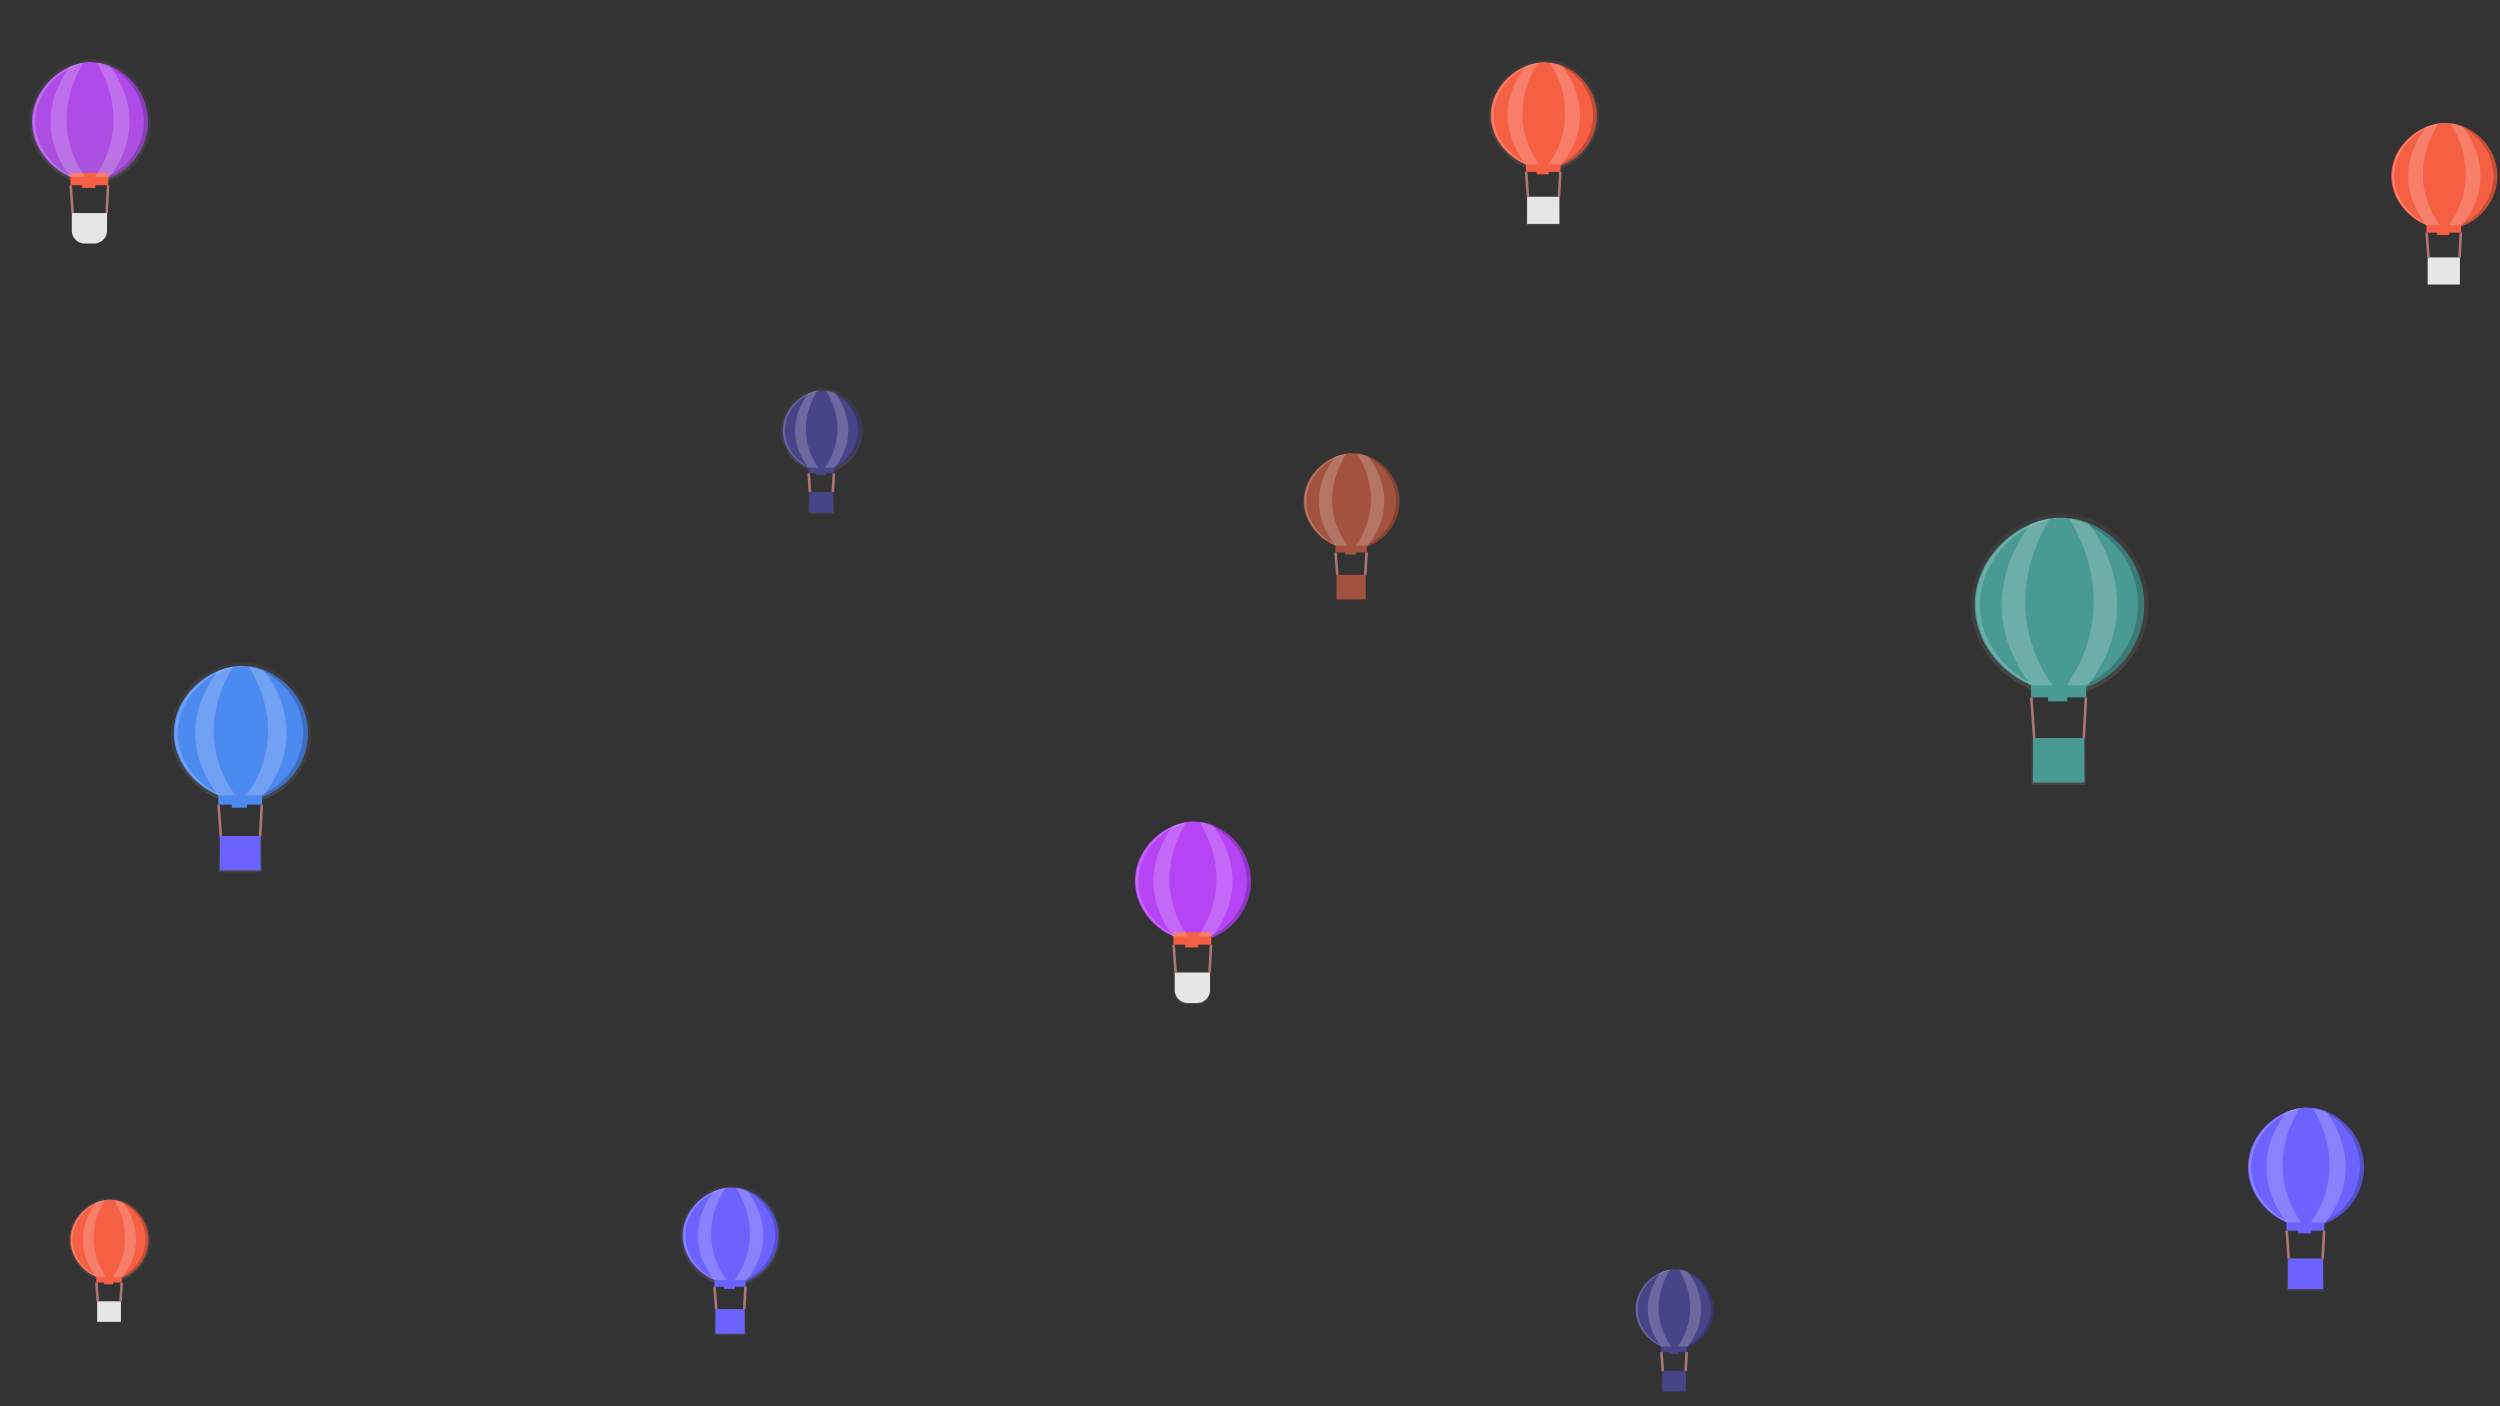 <svg xmlns="http://www.w3.org/2000/svg" xmlns:xlink="http://www.w3.org/1999/xlink" width="1920.144" height="1080" viewBox="0 0 1920.144 1080">
  <rect x="0" y="0" width="1920.144" height="1080" fill="#333333" stroke="none"/>
  <defs>
    <linearGradient id="linear-gradient" x1="0.5" y1="1" x2="0.5" gradientUnits="objectBoundingBox">
      <stop offset="0" stop-color="gray" stop-opacity="0.251"/>
      <stop offset="0.54" stop-color="gray" stop-opacity="0.122"/>
      <stop offset="1" stop-color="gray" stop-opacity="0.102"/>
    </linearGradient>
    <linearGradient id="linear-gradient-2" x1="0.5" y1="1" x2="0.5" y2="0" xlink:href="#linear-gradient"/>
    <linearGradient id="linear-gradient-3" x1="0.5" y1="1" x2="0.5" y2="0" xlink:href="#linear-gradient"/>
    <linearGradient id="linear-gradient-4" x1="0.5" y1="1" x2="0.5" y2="0" xlink:href="#linear-gradient"/>
    <linearGradient id="linear-gradient-10" x1="0.499" y1="1" x2="0.499" y2="0" xlink:href="#linear-gradient"/>
    <linearGradient id="linear-gradient-12" x1="0.5" y1="1" x2="0.5" y2="0" xlink:href="#linear-gradient"/>
    <linearGradient id="linear-gradient-13" x1="0.5" y1="1" x2="0.5" y2="0" xlink:href="#linear-gradient"/>
    <linearGradient id="linear-gradient-14" x1="0.5" y1="1.001" x2="0.5" y2="0" xlink:href="#linear-gradient"/>
    <linearGradient id="linear-gradient-21" x1="0.5" y1="1" x2="0.5" y2="0" xlink:href="#linear-gradient"/>
    <linearGradient id="linear-gradient-22" x1="0.5" y1="1" x2="0.5" y2="0" xlink:href="#linear-gradient"/>
  </defs>
  <g id="Group_111" data-name="Group 111" transform="translate(-1832 5848)">
    <g id="Rectangle_168" data-name="Rectangle 168" transform="translate(1832 -5848)" fill="#fff" stroke="#707070" stroke-width="1" opacity="0">
      <rect width="1920" height="1080" stroke="none"/>
      <rect x="0.5" y="0.5" width="1919" height="1079" fill="none"/>
    </g>
    <g id="Group_57" data-name="Group 57" transform="translate(1963.012 -5339.094)">
      <path id="Path_135" data-name="Path 135" d="M162.866,527.944c0,29.877-25.667,54.094-52.9,54.094S54.78,557.821,54.78,527.944s27.965-54.094,55.185-54.094S162.866,498.093,162.866,527.944Z" transform="translate(-54.78 -473.85)" fill="url(#linear-gradient)"/>
      <path id="Path_136" data-name="Path 136" d="M159.752,527.383c0,28.478-24.384,51.553-50.424,51.553s-52.618-23.1-52.618-51.553,26.656-51.553,52.618-51.553S159.752,498.931,159.752,527.383Z" transform="translate(-54.233 -473.289)" fill="#4d8af0"/>
      <rect id="Rectangle_68" data-name="Rectangle 68" width="33.06" height="27.824" transform="translate(36.846 133.201)" fill="url(#linear-gradient-2)"/>
      <rect id="Rectangle_69" data-name="Rectangle 69" width="31.327" height="26.373" transform="translate(37.821 133.201)" fill="#6c63ff"/>
      <line id="Line_5" data-name="Line 5" y1="24.089" x2="1.309" transform="translate(68.776 109.112)" fill="none" stroke="#ad7676" stroke-miterlimit="10" stroke-width="2"/>
      <line id="Line_6" data-name="Line 6" x1="1.771" y1="24.089" transform="translate(36.833 109.112)" fill="none" stroke="#ad7676" stroke-miterlimit="10" stroke-width="2"/>
      <g id="Group_19" data-name="Group 19" transform="translate(44.448 132.842)" opacity="0.2">
        <path id="Path_137" data-name="Path 137" d="M90.016,579.42a1.733,1.733,0,0,0-.064.578.809.809,0,0,0,0,.205A1.168,1.168,0,0,0,90.016,579.42Z" transform="translate(-89.264 -576.776)" fill="#fff"/>
        <path id="Path_138" data-name="Path 138" d="M89.447,577.36a3.4,3.4,0,0,0,0,.95,3.49,3.49,0,0,0,0-.95Z" transform="translate(-89.414 -577.36)" fill="#fff"/>
        <path id="Path_139" data-name="Path 139" d="M93.86,578.508v0Z" transform="translate(-88.154 -577.122)" fill="#fff"/>
      </g>
      <rect id="Rectangle_70" data-name="Rectangle 70" width="11.704" height="3.978" transform="translate(47.048 107.482)" fill="#4d8af0"/>
      <g id="Group_20" data-name="Group 20" transform="translate(53.26 2.374)" opacity="0.2">
        <path id="Path_140" data-name="Path 140" d="M98.141,475.7H96.28c25.3,1.065,48.576,23.717,48.576,51.515S121.588,577.7,96.28,578.755h1.861c26,0,50.424-23.1,50.424-51.553S124.155,475.7,98.141,475.7Z" transform="translate(-96.28 -475.7)"/>
      </g>
      <g id="Group_21" data-name="Group 21" transform="translate(3.221 2.554)" opacity="0.2">
        <path id="Path_141" data-name="Path 141" d="M59.485,527.38c0-28.067,25.9-50.9,51.54-51.54h-1.117c-26,0-52.618,23.1-52.618,51.553s26.656,51.553,52.618,51.553h1.117C85.409,578.292,59.485,555.46,59.485,527.38Z" transform="translate(-57.29 -475.84)" fill="#fff"/>
      </g>
      <rect id="Rectangle_71" data-name="Rectangle 71" width="33.624" height="10.678" transform="translate(36.64 98.435)" fill="#4d8af0"/>
      <path id="Path_142" data-name="Path 142" d="M87.249,479.468s-39.939,44.456,0,95.611h13.193s-36.409-42.261-1.668-98.82l-6.507,1.45Z" transform="translate(-50.609 -473.167)" fill="#fff" opacity="0.2"/>
      <path id="Path_143" data-name="Path 143" d="M113.313,478.875s39.939,45.136,0,96.253H100.12s36.409-42.659,1.668-99.128l6.507,1.283Z" transform="translate(-41.932 -473.241)" fill="#fff" opacity="0.2"/>
    </g>
    <g id="Group_50" data-name="Group 50" transform="translate(2431.577 -5549.731)">
      <path id="Path_162" data-name="Path 162" d="M73.919,78.964c0,17.865-14.964,32.315-30.8,32.315S10.88,96.828,10.88,78.964,27.166,46.61,43.118,46.61,73.919,61.086,73.919,78.964Z" transform="translate(-10.88 -46.61)" fill="url(#linear-gradient-3)"/>
      <path id="Path_163" data-name="Path 163" d="M72.088,78.621c0,17.03-14.233,30.8-29.376,30.8S12,95.651,12,78.621s15.529-30.8,30.673-30.8S72.088,61.591,72.088,78.621Z" transform="translate(-10.563 -46.267)" fill="#484488"/>
      <rect id="Rectangle_80" data-name="Rectangle 80" width="19.263" height="16.633" transform="translate(21.496 79.659)" fill="url(#linear-gradient-4)"/>
      <rect id="Rectangle_81" data-name="Rectangle 81" width="18.25" height="15.773" transform="translate(22.074 79.659)" fill="#484488"/>
      <line id="Line_11" data-name="Line 11" y1="14.425" x2="0.77" transform="translate(40.093 65.234)" fill="none" stroke="#ad7676" stroke-miterlimit="10" stroke-width="2"/>
      <line id="Line_12" data-name="Line 12" x1="1.027" y1="14.425" transform="translate(21.496 65.234)" fill="none" stroke="#ad7676" stroke-miterlimit="10" stroke-width="2"/>
      <g id="Group_28" data-name="Group 28" transform="translate(25.931 79.428)" opacity="0.2">
        <path id="Path_164" data-name="Path 164" d="M31.443,109.74a1.065,1.065,0,0,0,0,.347.488.488,0,0,0,0,.128A.719.719,0,0,0,31.443,109.74Z" transform="translate(-30.988 -108.149)" fill="#fff"/>
        <path id="Path_165" data-name="Path 165" d="M31.1,108.5a2.092,2.092,0,0,0,0,.565,2.143,2.143,0,0,0,0-.565Z" transform="translate(-31.085 -108.5)" fill="#fff"/>
        <path id="Path_166" data-name="Path 166" d="M33.67,109.178v-.128h0Z" transform="translate(-30.353 -108.344)" fill="#fff"/>
      </g>
      <rect id="Rectangle_82" data-name="Rectangle 82" width="6.815" height="2.374" transform="translate(27.439 64.271)" fill="#484488"/>
      <g id="Group_29" data-name="Group 29" transform="translate(31.07 1.399)" opacity="0.2">
        <path id="Path_167" data-name="Path 167" d="M36.168,47.7H35.09c14.733.642,28.234,14.181,28.234,30.8S49.772,108.673,35.09,109.3h1.078c15.144,0,29.376-13.809,29.376-30.8S51.312,47.7,36.168,47.7Z" transform="translate(-35.09 -47.7)"/>
      </g>
      <g id="Group_30" data-name="Group 30" transform="translate(1.899 1.553)" opacity="0.2">
        <path id="Path_168" data-name="Path 168" d="M13.669,78.621c0-16.787,15.08-30.442,30.018-30.8h-.655c-15.144,0-30.673,13.809-30.673,30.8s15.529,30.8,30.673,30.8h.655C28.749,109.05,13.669,95.407,13.669,78.621Z" transform="translate(-12.36 -47.82)" fill="#fff"/>
      </g>
      <rect id="Rectangle_83" data-name="Rectangle 83" width="19.584" height="6.378" transform="translate(21.381 58.855)" fill="#484488"/>
      <path id="Path_169" data-name="Path 169" d="M29.823,49.976s-23.268,26.592,0,57.187h7.7S16.3,81.855,36.535,48l-3.85.86Z" transform="translate(-8.442 -46.216)" fill="#fff" opacity="0.2"/>
      <path id="Path_170" data-name="Path 170" d="M45,49.6s23.268,26.951,0,57.585H37.3s21.2-25.488.975-59.292l3.85.757Z" transform="translate(-3.393 -46.247)" fill="#fff" opacity="0.2"/>
    </g>
    <g id="Group_109" data-name="Group 109" transform="translate(3086.577 -4874.731)">
      <path id="Path_162-2" data-name="Path 162" d="M73.919,78.964c0,17.865-14.964,32.315-30.8,32.315S10.88,96.828,10.88,78.964,27.166,46.61,43.118,46.61,73.919,61.086,73.919,78.964Z" transform="translate(-10.88 -46.61)" fill="url(#linear-gradient-3)"/>
      <path id="Path_163-2" data-name="Path 163" d="M72.088,78.621c0,17.03-14.233,30.8-29.376,30.8S12,95.651,12,78.621s15.529-30.8,30.673-30.8S72.088,61.591,72.088,78.621Z" transform="translate(-10.563 -46.267)" fill="#484488"/>
      <rect id="Rectangle_80-2" data-name="Rectangle 80" width="19.263" height="16.633" transform="translate(21.496 79.659)" fill="url(#linear-gradient-4)"/>
      <rect id="Rectangle_81-2" data-name="Rectangle 81" width="18.25" height="15.773" transform="translate(22.074 79.659)" fill="#484488"/>
      <line id="Line_11-2" data-name="Line 11" y1="14.425" x2="0.77" transform="translate(40.093 65.234)" fill="none" stroke="#ad7676" stroke-miterlimit="10" stroke-width="2"/>
      <line id="Line_12-2" data-name="Line 12" x1="1.027" y1="14.425" transform="translate(21.496 65.234)" fill="none" stroke="#ad7676" stroke-miterlimit="10" stroke-width="2"/>
      <g id="Group_28-2" data-name="Group 28" transform="translate(25.931 79.428)" opacity="0.2">
        <path id="Path_164-2" data-name="Path 164" d="M31.443,109.74a1.065,1.065,0,0,0,0,.347.488.488,0,0,0,0,.128A.719.719,0,0,0,31.443,109.74Z" transform="translate(-30.988 -108.149)" fill="#fff"/>
        <path id="Path_165-2" data-name="Path 165" d="M31.1,108.5a2.092,2.092,0,0,0,0,.565,2.143,2.143,0,0,0,0-.565Z" transform="translate(-31.085 -108.5)" fill="#fff"/>
        <path id="Path_166-2" data-name="Path 166" d="M33.67,109.178v-.128h0Z" transform="translate(-30.353 -108.344)" fill="#fff"/>
      </g>
      <rect id="Rectangle_82-2" data-name="Rectangle 82" width="6.815" height="2.374" transform="translate(27.439 64.271)" fill="#484488"/>
      <g id="Group_29-2" data-name="Group 29" transform="translate(31.07 1.399)" opacity="0.2">
        <path id="Path_167-2" data-name="Path 167" d="M36.168,47.7H35.09c14.733.642,28.234,14.181,28.234,30.8S49.772,108.673,35.09,109.3h1.078c15.144,0,29.376-13.809,29.376-30.8S51.312,47.7,36.168,47.7Z" transform="translate(-35.09 -47.7)"/>
      </g>
      <g id="Group_30-2" data-name="Group 30" transform="translate(1.899 1.553)" opacity="0.2">
        <path id="Path_168-2" data-name="Path 168" d="M13.669,78.621c0-16.787,15.08-30.442,30.018-30.8h-.655c-15.144,0-30.673,13.809-30.673,30.8s15.529,30.8,30.673,30.8h.655C28.749,109.05,13.669,95.407,13.669,78.621Z" transform="translate(-12.36 -47.82)" fill="#fff"/>
      </g>
      <rect id="Rectangle_83-2" data-name="Rectangle 83" width="19.584" height="6.378" transform="translate(21.381 58.855)" fill="#484488"/>
      <path id="Path_169-2" data-name="Path 169" d="M29.823,49.976s-23.268,26.592,0,57.187h7.7S16.3,81.855,36.535,48l-3.85.86Z" transform="translate(-8.442 -46.216)" fill="#fff" opacity="0.2"/>
      <path id="Path_170-2" data-name="Path 170" d="M45,49.6s23.268,26.951,0,57.585H37.3s21.2-25.488.975-59.292l3.85.757Z" transform="translate(-3.393 -46.247)" fill="#fff" opacity="0.2"/>
    </g>
    <g id="Group_108" data-name="Group 108" transform="translate(3345.577 -5453.731)">
      <path id="Path_162-3" data-name="Path 162" d="M147.487,116.721c0,38.713-32.427,70.028-66.746,70.028S10.88,155.434,10.88,116.721,46.172,46.61,80.741,46.61,147.487,77.981,147.487,116.721Z" transform="translate(-10.88 -46.61)" fill="url(#linear-gradient-3)"/>
      <path id="Path_163-3" data-name="Path 163" d="M142.211,114.566c0,36.905-30.842,66.746-63.659,66.746S12,151.471,12,114.566,45.651,47.82,78.468,47.82,142.211,77.661,142.211,114.566Z" transform="translate(-8.885 -44.455)" fill="#499a92"/>
      <rect id="Rectangle_80-3" data-name="Rectangle 80" width="41.744" height="36.043" transform="translate(46.583 172.622)" fill="url(#linear-gradient-4)"/>
      <rect id="Rectangle_81-3" data-name="Rectangle 81" width="39.547" height="34.18" transform="translate(47.835 172.622)" fill="#499a92"/>
      <line id="Line_11-3" data-name="Line 11" y1="31.259" x2="1.669" transform="translate(86.881 141.363)" fill="none" stroke="#ad7676" stroke-miterlimit="10" stroke-width="2"/>
      <line id="Line_12-3" data-name="Line 12" x1="2.225" y1="31.259" transform="translate(46.583 141.363)" fill="none" stroke="#ad7676" stroke-miterlimit="10" stroke-width="2"/>
      <g id="Group_28-3" data-name="Group 28" transform="translate(56.192 172.122)" opacity="0.2">
        <path id="Path_164-3" data-name="Path 164" d="M31.46,109.74a2.309,2.309,0,0,0,0,.751,1.057,1.057,0,0,0,0,.278A1.557,1.557,0,0,0,31.46,109.74Z" transform="translate(-30.473 -106.291)" fill="#fff"/>
        <path id="Path_165-3" data-name="Path 165" d="M31.127,108.5a4.533,4.533,0,0,0,0,1.224,4.645,4.645,0,0,0,0-1.224Z" transform="translate(-31.085 -108.5)" fill="#fff"/>
        <path id="Path_166-3" data-name="Path 166" d="M33.67,109.328v-.278h0Z" transform="translate(-26.481 -107.52)" fill="#fff"/>
      </g>
      <rect id="Rectangle_82-3" data-name="Rectangle 82" width="14.768" height="5.145" transform="translate(59.46 139.277)" fill="#499a92"/>
      <g id="Group_29-3" data-name="Group 29" transform="translate(67.33 3.031)" opacity="0.2">
        <path id="Path_167-3" data-name="Path 167" d="M37.426,47.7H35.09c31.927,1.391,61.184,30.731,61.184,66.746S66.906,179.829,35.09,181.192h2.336c32.817,0,63.659-29.924,63.659-66.746S70.243,47.7,37.426,47.7Z" transform="translate(-35.09 -47.7)"/>
      </g>
      <g id="Group_30-3" data-name="Group 30" transform="translate(4.116 3.365)" opacity="0.2">
        <path id="Path_168-3" data-name="Path 168" d="M15.2,114.566c0-36.377,32.678-65.967,65.05-66.746H78.828c-32.817,0-66.468,29.925-66.468,66.746s33.651,66.746,66.468,66.746h1.418C47.874,180.506,15.2,150.943,15.2,114.566Z" transform="translate(-12.36 -47.82)" fill="#fff"/>
      </g>
      <rect id="Rectangle_83-3" data-name="Rectangle 83" width="42.439" height="13.822" transform="translate(46.333 127.541)" fill="#499a92"/>
      <path id="Path_169-3" data-name="Path 169" d="M41.892,52.283s-50.421,57.624,0,123.925H58.578S12.579,121.365,56.437,48l-8.343,1.863Z" transform="translate(4.441 -44.134)" fill="#fff" opacity="0.2"/>
      <path id="Path_170-3" data-name="Path 170" d="M53.987,51.589s50.421,58.4,0,124.787H37.3S83.244,121.144,39.414,47.89l8.343,1.641Z" transform="translate(36.176 -44.33)" fill="#fff" opacity="0.2"/>
    </g>
    <g id="Group_31" data-name="Group 31" transform="translate(2698.575 -5610.028)" opacity="0.2">
      <path id="Path_173" data-name="Path 173" d="M448.443,96.74a1.066,1.066,0,0,0,0,.347.483.483,0,0,0,0,.128.719.719,0,0,0,0-.475Z" transform="translate(-447.988 -95.149)" fill="#fff"/>
      <path id="Path_174" data-name="Path 174" d="M448.1,95.5a2.093,2.093,0,0,0,0,.565,2.141,2.141,0,0,0,0-.565Z" transform="translate(-448.085 -95.5)" fill="#fff"/>
      <path id="Path_175" data-name="Path 175" d="M450.67,96.178V96.05h0Z" transform="translate(-447.353 -95.344)" fill="#fff"/>
    </g>
    <g id="Group_53" data-name="Group 53" transform="translate(1884.612 -4928.173)">
      <rect id="Rectangle_84" data-name="Rectangle 84" width="19.263" height="16.633" transform="translate(21.432 79.659)" fill="url(#linear-gradient-4)"/>
      <path id="Path_171" data-name="Path 171" d="M490.905,65.964c0,17.865-14.964,32.315-30.8,32.315S427.93,83.79,427.93,65.925,444.152,33.61,460.1,33.61,490.905,48.086,490.905,65.964Z" transform="translate(-427.93 -33.61)" fill="url(#linear-gradient-10)"/>
      <path id="Path_172" data-name="Path 172" d="M489.088,65.621c0,17.03-14.233,30.8-29.376,30.8S429,82.651,429,65.621s15.529-30.8,30.673-30.8S489.088,48.591,489.088,65.621Z" transform="translate(-427.627 -33.267)" fill="#f55f44"/>
      <rect id="Rectangle_85" data-name="Rectangle 85" width="18.25" height="15.773" transform="translate(22.01 79.659)" fill="#e6e6e6"/>
      <line id="Line_13" data-name="Line 13" y1="14.425" x2="0.77" transform="translate(40.028 65.234)" fill="none" stroke="#ad7676" stroke-miterlimit="10" stroke-width="2"/>
      <line id="Line_14" data-name="Line 14" x1="1.027" y1="14.425" transform="translate(21.432 65.234)" fill="none" stroke="#ad7676" stroke-miterlimit="10" stroke-width="2"/>
      <rect id="Rectangle_86" data-name="Rectangle 86" width="6.815" height="2.374" transform="translate(27.374 64.271)" fill="#f55f44"/>
      <g id="Group_32" data-name="Group 32" transform="translate(31.006 1.399)" opacity="0.2">
        <path id="Path_176" data-name="Path 176" d="M453.168,34.7H452.09c14.733.642,28.234,14.181,28.234,30.8S466.772,95.673,452.09,96.3h1.078c15.144,0,29.376-13.809,29.376-30.8S468.312,34.7,453.168,34.7Z" transform="translate(-452.09 -34.7)"/>
      </g>
      <g id="Group_33" data-name="Group 33" transform="translate(1.835 1.553)" opacity="0.2">
        <path id="Path_177" data-name="Path 177" d="M430.669,65.621c0-16.787,15.08-30.442,30.018-30.8h-.655c-15.144,0-30.673,13.809-30.673,30.8s15.529,30.8,30.673,30.8h.655C445.749,96.05,430.669,82.407,430.669,65.621Z" transform="translate(-429.36 -34.82)" fill="#fff"/>
      </g>
      <rect id="Rectangle_87" data-name="Rectangle 87" width="19.584" height="6.378" transform="translate(21.317 58.855)" fill="#f55f44"/>
      <path id="Path_178" data-name="Path 178" d="M446.823,36.976s-23.268,26.591,0,57.187h7.7S433.3,68.855,453.535,35l-3.85.86Z" transform="translate(-425.507 -33.216)" fill="#fff" opacity="0.2"/>
      <path id="Path_179" data-name="Path 179" d="M462,36.6s23.268,26.951,0,57.585h-7.7s21.2-25.488.975-59.292l3.85.757Z" transform="translate(-420.457 -33.247)" fill="#fff" opacity="0.2"/>
    </g>
    <g id="Group_64" data-name="Group 64" transform="translate(3556.429 -4999.597)">
      <path id="Path_198" data-name="Path 198" d="M1193.9,71.791c0,26.514-22.151,48.011-45.74,48.011s-47.767-21.5-47.767-48.011,24.179-48.011,47.767-48.011S1193.9,45.277,1193.9,71.791Z" transform="translate(-1100.39 -23.78)" fill="url(#linear-gradient-2)"/>
      <path id="Path_199" data-name="Path 199" d="M1191.226,71.3c0,25.282-21.111,45.765-43.635,45.765S1102.07,96.526,1102.07,71.3s23.1-45.765,45.521-45.765S1191.226,46.013,1191.226,71.3Z" transform="translate(-1099.914 -23.284)" fill="#6c63ff"/>
      <rect id="Rectangle_96" data-name="Rectangle 96" width="28.581" height="24.692" transform="translate(31.917 118.224)" fill="url(#linear-gradient-12)"/>
      <rect id="Rectangle_97" data-name="Rectangle 97" width="27.092" height="23.409" transform="translate(32.765 118.224)" fill="#6c63ff"/>
      <line id="Line_19" data-name="Line 19" y1="21.394" x2="1.129" transform="translate(59.51 96.831)" fill="none" stroke="#ad7676" stroke-miterlimit="10" stroke-width="2"/>
      <line id="Line_20" data-name="Line 20" x1="1.527" y1="21.394" transform="translate(31.905 96.831)" fill="none" stroke="#ad7676" stroke-miterlimit="10" stroke-width="2"/>
      <g id="Group_40" data-name="Group 40" transform="translate(38.485 117.891)" opacity="0.2">
        <path id="Path_200" data-name="Path 200" d="M1130.9,117.47a1.575,1.575,0,0,0,0,.513.725.725,0,0,0,0,.18,1.066,1.066,0,0,0,0-.693Z" transform="translate(-1130.234 -115.121)" fill="#fff"/>
        <path id="Path_201" data-name="Path 201" d="M1130.406,115.64a3.114,3.114,0,0,0,0,.847,3.179,3.179,0,0,0,0-.847Z" transform="translate(-1130.377 -115.64)" fill="#fff"/>
        <path id="Path_202" data-name="Path 202" d="M1134.22,116.66v0Z" transform="translate(-1129.289 -115.427)" fill="#fff"/>
      </g>
      <rect id="Rectangle_98" data-name="Rectangle 98" width="10.113" height="3.529" transform="translate(40.734 95.38)" fill="#6c63ff"/>
      <g id="Group_41" data-name="Group 41" transform="translate(46.111 2.079)" opacity="0.2">
        <path id="Path_203" data-name="Path 203" d="M1137.924,25.4h-1.6c21.817.95,41.992,21.06,41.992,45.727s-20.123,44.88-41.992,45.778h1.6c22.485,0,43.635-20.534,43.635-45.765S1160.409,25.4,1137.924,25.4Z" transform="translate(-1136.32 -25.4)"/>
      </g>
      <g id="Group_42" data-name="Group 42" transform="translate(2.836 2.259)" opacity="0.2">
        <path id="Path_204" data-name="Path 204" d="M1104.525,71.292c0-24.91,22.395-45.175,44.559-45.752h-.962c-22.485,0-45.521,20.534-45.521,45.765s23.1,45.765,45.521,45.765h.962C1126.907,116.467,1104.525,96.2,1104.525,71.292Z" transform="translate(-1102.6 -25.54)" fill="#fff"/>
      </g>
      <rect id="Rectangle_99" data-name="Rectangle 99" width="29.068" height="9.471" transform="translate(31.738 87.359)" fill="#6c63ff"/>
      <path id="Path_205" data-name="Path 205" d="M1128.508,28.749s-34.523,39.464,0,84.869h11.4s-31.468-37.539-1.437-87.719l-5.621,1.283Z" transform="translate(-1096.77 -23.179)" fill="#fff" opacity="0.2"/>
      <path id="Path_206" data-name="Path 206" d="M1151.036,28.218s34.523,40.067,0,85.473h-11.4s31.481-37.834,1.45-88l5.621,1.129Z" transform="translate(-1089.268 -23.239)" fill="#fff" opacity="0.2"/>
    </g>
    <g id="Group_99" data-name="Group 99" transform="translate(2354.422 -4937.75)">
      <path id="Path_126" data-name="Path 126" d="M373.079,80.414c0,21.368-18.327,38.668-37.834,38.668S295.73,101.756,295.73,80.4,315.725,41.72,335.245,41.72,373.079,59.058,373.079,80.414Z" transform="translate(-295.73 -41.72)" fill="url(#linear-gradient-13)"/>
      <path id="Path_127" data-name="Path 127" d="M370.87,80.011c0,20.367-17.467,36.871-36.063,36.871s-37.667-16.5-37.667-36.871S316.211,43.14,334.807,43.14,370.87,59.644,370.87,80.011Z" transform="translate(-295.33 -41.318)" fill="#6c63ff"/>
      <rect id="Rectangle_64" data-name="Rectangle 64" width="23.653" height="19.892" transform="translate(26.399 95.265)" fill="url(#linear-gradient-14)"/>
      <rect id="Rectangle_65" data-name="Rectangle 65" width="22.408" height="18.866" transform="translate(27.105 95.265)" fill="#6c63ff"/>
      <line id="Line_3" data-name="Line 3" y1="17.236" x2="0.937" transform="translate(49.23 78.029)" fill="none" stroke="#ad7676" stroke-miterlimit="10" stroke-width="2"/>
      <line id="Line_4" data-name="Line 4" x1="1.271" y1="17.236" transform="translate(26.386 78.029)" fill="none" stroke="#ad7676" stroke-miterlimit="10" stroke-width="2"/>
      <g id="Group_16" data-name="Group 16" transform="translate(31.829 95.008)" opacity="0.2">
        <path id="Path_128" data-name="Path 128" d="M321,117.22a1.281,1.281,0,0,0,0,.411.578.578,0,0,0,0,.141.834.834,0,0,0,0-.552Z" transform="translate(-320.402 -115.333)" fill="#fff"/>
        <path id="Path_129" data-name="Path 129" d="M320.555,115.75a2.44,2.44,0,0,0,0,.68,2.491,2.491,0,0,0,0-.68Z" transform="translate(-320.531 -115.75)" fill="#fff"/>
        <path id="Path_130" data-name="Path 130" d="M323.72,116.568v0Z" transform="translate(-319.628 -115.58)" fill="#fff"/>
      </g>
      <rect id="Rectangle_66" data-name="Rectangle 66" width="8.368" height="2.849" transform="translate(33.689 76.874)" fill="#6c63ff"/>
      <g id="Group_17" data-name="Group 17" transform="translate(38.193 1.643)" opacity="0.2">
        <path id="Path_131" data-name="Path 131" d="M326.773,43H325.49c18.1.757,34.741,16.966,34.741,36.846s-16.684,36.088-34.741,36.846h1.283c18.6,0,36.063-16.5,36.063-36.871S345.4,43,326.773,43Z" transform="translate(-325.49 -43)"/>
      </g>
      <g id="Group_18" data-name="Group 18" transform="translate(2.336 1.835)" opacity="0.2">
        <path id="Path_132" data-name="Path 132" d="M299.154,80.008c0-20.072,18.519-36.4,36.858-36.858h-.8c-18.6,0-37.667,16.5-37.667,36.871s19.058,36.871,37.667,36.871h.8C317.673,116.418,299.154,100.093,299.154,80.008Z" transform="translate(-297.55 -43.15)" fill="#fff"/>
      </g>
      <rect id="Rectangle_67" data-name="Rectangle 67" width="24.05" height="7.636" transform="translate(26.258 70.393)" fill="#6c63ff"/>
      <path id="Path_133" data-name="Path 133" d="M318.994,45.717s-28.568,31.789,0,68.378h9.433s-26.04-30.223-1.193-70.586l-4.646,1.04Z" transform="translate(-292.736 -41.213)" fill="#fff" opacity="0.2"/>
      <path id="Path_134" data-name="Path 134" d="M337.623,45.311s28.568,32.277,0,68.866H328.19s26.04-30.48,1.194-70.906l4.646.911Z" transform="translate(-286.532 -41.281)" fill="#fff" opacity="0.2"/>
    </g>
    <g id="Group_110" data-name="Group 110" transform="translate(2831.422 -5501.75)">
      <path id="Path_126-2" data-name="Path 126" d="M373.079,80.414c0,21.368-18.327,38.668-37.834,38.668S295.73,101.756,295.73,80.4,315.725,41.72,335.245,41.72,373.079,59.058,373.079,80.414Z" transform="translate(-295.73 -41.72)" fill="url(#linear-gradient-13)"/>
      <path id="Path_127-2" data-name="Path 127" d="M370.87,80.011c0,20.367-17.467,36.871-36.063,36.871s-37.667-16.5-37.667-36.871S316.211,43.14,334.807,43.14,370.87,59.644,370.87,80.011Z" transform="translate(-295.33 -41.318)" fill="#a3523f"/>
      <rect id="Rectangle_64-2" data-name="Rectangle 64" width="23.653" height="19.892" transform="translate(26.399 95.265)" fill="url(#linear-gradient-14)"/>
      <rect id="Rectangle_65-2" data-name="Rectangle 65" width="22.408" height="18.866" transform="translate(27.105 95.265)" fill="#a3523f"/>
      <line id="Line_3-2" data-name="Line 3" y1="17.236" x2="0.937" transform="translate(49.23 78.029)" fill="none" stroke="#ad7676" stroke-miterlimit="10" stroke-width="2"/>
      <line id="Line_4-2" data-name="Line 4" x1="1.271" y1="17.236" transform="translate(26.386 78.029)" fill="none" stroke="#ad7676" stroke-miterlimit="10" stroke-width="2"/>
      <g id="Group_16-2" data-name="Group 16" transform="translate(31.829 95.008)" opacity="0.2">
        <path id="Path_128-2" data-name="Path 128" d="M321,117.22a1.281,1.281,0,0,0,0,.411.578.578,0,0,0,0,.141.834.834,0,0,0,0-.552Z" transform="translate(-320.402 -115.333)" fill="#fff"/>
        <path id="Path_129-2" data-name="Path 129" d="M320.555,115.75a2.44,2.44,0,0,0,0,.68,2.491,2.491,0,0,0,0-.68Z" transform="translate(-320.531 -115.75)" fill="#fff"/>
        <path id="Path_130-2" data-name="Path 130" d="M323.72,116.568v0Z" transform="translate(-319.628 -115.58)" fill="#fff"/>
      </g>
      <rect id="Rectangle_66-2" data-name="Rectangle 66" width="8.368" height="2.849" transform="translate(33.689 76.874)" fill="#a3523f"/>
      <g id="Group_17-2" data-name="Group 17" transform="translate(38.193 1.643)" opacity="0.2">
        <path id="Path_131-2" data-name="Path 131" d="M326.773,43H325.49c18.1.757,34.741,16.966,34.741,36.846s-16.684,36.088-34.741,36.846h1.283c18.6,0,36.063-16.5,36.063-36.871S345.4,43,326.773,43Z" transform="translate(-325.49 -43)"/>
      </g>
      <g id="Group_18-2" data-name="Group 18" transform="translate(2.336 1.835)" opacity="0.2">
        <path id="Path_132-2" data-name="Path 132" d="M299.154,80.008c0-20.072,18.519-36.4,36.858-36.858h-.8c-18.6,0-37.667,16.5-37.667,36.871s19.058,36.871,37.667,36.871h.8C317.673,116.418,299.154,100.093,299.154,80.008Z" transform="translate(-297.55 -43.15)" fill="#fff"/>
      </g>
      <rect id="Rectangle_67-2" data-name="Rectangle 67" width="24.05" height="7.636" transform="translate(26.258 70.393)" fill="#a3523f"/>
      <path id="Path_133-2" data-name="Path 133" d="M318.994,45.717s-28.568,31.789,0,68.378h9.433s-26.04-30.223-1.193-70.586l-4.646,1.04Z" transform="translate(-292.736 -41.213)" fill="#fff" opacity="0.2"/>
      <path id="Path_134-2" data-name="Path 134" d="M337.623,45.311s28.568,32.277,0,68.866H328.19s26.04-30.48,1.194-70.906l4.646.911Z" transform="translate(-286.532 -41.281)" fill="#fff" opacity="0.2"/>
    </g>
    <g id="Group_97" data-name="Group 97" transform="translate(1854.372 -5802.569)">
      <path id="Path_181" data-name="Path 181" d="M157.226,260.3c0,25.282-21.112,45.765-43.635,45.765S68.07,285.526,68.07,260.3s23.1-45.765,45.521-45.765S157.226,235.013,157.226,260.3Z" transform="translate(-65.914 -212.284)" fill="#b544f5"/>
      <path id="Path_180" data-name="Path 180" d="M159.9,260.791c0,26.515-22.151,48.011-45.739,48.011s-47.767-21.5-47.767-48.011,24.179-48.011,47.767-48.011S159.9,234.277,159.9,260.791Z" transform="translate(-66.39 -212.78)" fill="url(#linear-gradient-2)"/>
      <path id="Rectangle_88" data-name="Rectangle 88" d="M0,0H28.581a0,0,0,0,1,0,0V15.335a10,10,0,0,1-10,10H10a10,10,0,0,1-10-10V0A0,0,0,0,1,0,0Z" transform="translate(31.917 117.26)" fill="url(#linear-gradient-12)"/>
      <path id="Rectangle_89" data-name="Rectangle 89" d="M0,0H27.092a0,0,0,0,1,0,0V13.409a10,10,0,0,1-10,10H10a10,10,0,0,1-10-10V0A0,0,0,0,1,0,0Z" transform="translate(32.764 118.224)" fill="#e6e6e6"/>
      <line id="Line_15" data-name="Line 15" y1="21.394" x2="1.129" transform="translate(59.51 96.831)" fill="none" stroke="#ad7676" stroke-miterlimit="10" stroke-width="2"/>
      <line id="Line_16" data-name="Line 16" x1="1.527" y1="21.394" transform="translate(31.905 96.831)" fill="none" stroke="#ad7676" stroke-miterlimit="10" stroke-width="2"/>
      <g id="Group_34" data-name="Group 34" transform="translate(38.485 117.891)" opacity="0.2">
        <path id="Path_182" data-name="Path 182" d="M96.9,306.47a1.578,1.578,0,0,0,0,.513.73.73,0,0,0,0,.18A1.065,1.065,0,0,0,96.9,306.47Z" transform="translate(-96.234 -304.121)" fill="#fff"/>
        <path id="Path_183" data-name="Path 183" d="M96.406,304.64a3.105,3.105,0,0,0,0,.847A3.183,3.183,0,0,0,96.406,304.64Z" transform="translate(-96.377 -304.64)" fill="#fff"/>
        <path id="Path_184" data-name="Path 184" d="M100.22,305.66v0Z" transform="translate(-95.289 -304.428)" fill="#fff"/>
      </g>
      <rect id="Rectangle_90" data-name="Rectangle 90" width="10.113" height="3.529" transform="translate(40.734 95.38)" fill="#f55f44"/>
      <g id="Group_35" data-name="Group 35" transform="translate(46.112 2.079)" opacity="0.2">
        <path id="Path_185" data-name="Path 185" d="M103.924,214.4h-1.6c21.817.95,41.992,21.06,41.992,45.727s-20.123,44.88-41.992,45.778h1.6c22.485,0,43.635-20.534,43.635-45.765S126.409,214.4,103.924,214.4Z" transform="translate(-102.32 -214.4)"/>
      </g>
      <g id="Group_36" data-name="Group 36" transform="translate(2.836 2.259)" opacity="0.2">
        <path id="Path_186" data-name="Path 186" d="M70.525,260.292c0-24.91,22.395-45.175,44.559-45.752h-.963c-22.485,0-45.521,20.534-45.521,45.765s23.1,45.765,45.521,45.765h.963C92.907,305.467,70.525,285.2,70.525,260.292Z" transform="translate(-68.6 -214.54)" fill="#fff"/>
      </g>
      <rect id="Rectangle_91" data-name="Rectangle 91" width="29.068" height="9.471" transform="translate(31.738 87.359)" fill="#f55f44"/>
      <path id="Path_187" data-name="Path 187" d="M94.508,217.749s-34.523,39.464,0,84.869h11.4S74.436,265.08,104.467,214.9l-5.621,1.283Z" transform="translate(-62.77 -212.179)" fill="#fff" opacity="0.2"/>
      <path id="Path_188" data-name="Path 188" d="M117.036,217.218s34.523,40.067,0,85.473h-11.4s31.481-37.834,1.45-88l5.621,1.129Z" transform="translate(-55.268 -212.239)" fill="#fff" opacity="0.2"/>
    </g>
    <g id="Group_106" data-name="Group 106" transform="translate(2701.505 -5219.276)">
      <path id="Path_181-2" data-name="Path 181" d="M157.226,260.3c0,25.282-21.112,45.765-43.635,45.765S68.07,285.526,68.07,260.3s23.1-45.765,45.521-45.765S157.226,235.013,157.226,260.3Z" transform="translate(-65.914 -212.284)" fill="#b544f5"/>
      <path id="Path_180-2" data-name="Path 180" d="M159.9,260.791c0,26.515-22.151,48.011-45.739,48.011s-47.767-21.5-47.767-48.011,24.179-48.011,47.767-48.011S159.9,234.277,159.9,260.791Z" transform="translate(-66.39 -212.78)" fill="url(#linear-gradient-2)"/>
      <path id="Rectangle_88-2" data-name="Rectangle 88" d="M0,0H28.581a0,0,0,0,1,0,0V15.335a10,10,0,0,1-10,10H10a10,10,0,0,1-10-10V0A0,0,0,0,1,0,0Z" transform="translate(31.917 117.26)" fill="url(#linear-gradient-12)"/>
      <path id="Rectangle_89-2" data-name="Rectangle 89" d="M0,0H27.092a0,0,0,0,1,0,0V13.409a10,10,0,0,1-10,10H10a10,10,0,0,1-10-10V0A0,0,0,0,1,0,0Z" transform="translate(32.764 118.224)" fill="#e6e6e6"/>
      <line id="Line_15-2" data-name="Line 15" y1="21.394" x2="1.129" transform="translate(59.51 96.831)" fill="none" stroke="#ad7676" stroke-miterlimit="10" stroke-width="2"/>
      <line id="Line_16-2" data-name="Line 16" x1="1.527" y1="21.394" transform="translate(31.905 96.831)" fill="none" stroke="#ad7676" stroke-miterlimit="10" stroke-width="2"/>
      <g id="Group_34-2" data-name="Group 34" transform="translate(38.485 117.891)" opacity="0.2">
        <path id="Path_182-2" data-name="Path 182" d="M96.9,306.47a1.578,1.578,0,0,0,0,.513.73.73,0,0,0,0,.18A1.065,1.065,0,0,0,96.9,306.47Z" transform="translate(-96.234 -304.121)" fill="#fff"/>
        <path id="Path_183-2" data-name="Path 183" d="M96.406,304.64a3.105,3.105,0,0,0,0,.847A3.183,3.183,0,0,0,96.406,304.64Z" transform="translate(-96.377 -304.64)" fill="#fff"/>
        <path id="Path_184-2" data-name="Path 184" d="M100.22,305.66v0Z" transform="translate(-95.289 -304.428)" fill="#fff"/>
      </g>
      <rect id="Rectangle_90-2" data-name="Rectangle 90" width="10.113" height="3.529" transform="translate(40.734 95.38)" fill="#f55f44"/>
      <g id="Group_35-2" data-name="Group 35" transform="translate(46.112 2.079)" opacity="0.2">
        <path id="Path_185-2" data-name="Path 185" d="M103.924,214.4h-1.6c21.817.95,41.992,21.06,41.992,45.727s-20.123,44.88-41.992,45.778h1.6c22.485,0,43.635-20.534,43.635-45.765S126.409,214.4,103.924,214.4Z" transform="translate(-102.32 -214.4)"/>
      </g>
      <g id="Group_36-2" data-name="Group 36" transform="translate(2.836 2.259)" opacity="0.2">
        <path id="Path_186-2" data-name="Path 186" d="M70.525,260.292c0-24.91,22.395-45.175,44.559-45.752h-.963c-22.485,0-45.521,20.534-45.521,45.765s23.1,45.765,45.521,45.765h.963C92.907,305.467,70.525,285.2,70.525,260.292Z" transform="translate(-68.6 -214.54)" fill="#fff"/>
      </g>
      <rect id="Rectangle_91-2" data-name="Rectangle 91" width="29.068" height="9.471" transform="translate(31.738 87.359)" fill="#f55f44"/>
      <path id="Path_187-2" data-name="Path 187" d="M94.508,217.749s-34.523,39.464,0,84.869h11.4S74.436,265.08,104.467,214.9l-5.621,1.283Z" transform="translate(-62.77 -212.179)" fill="#fff" opacity="0.2"/>
      <path id="Path_188-2" data-name="Path 188" d="M117.036,217.218s34.523,40.067,0,85.473h-11.4s31.481-37.834,1.45-88l5.621,1.129Z" transform="translate(-55.268 -212.239)" fill="#fff" opacity="0.2"/>
    </g>
    <g id="Group_101" data-name="Group 101" transform="translate(2975.013 -5802.196)">
      <path id="Path_207" data-name="Path 207" d="M1123.05,261.762c0,23.614-20.265,42.762-41.825,42.762s-43.635-19.148-43.635-42.762S1059.7,219,1081.225,219,1123.05,238.148,1123.05,261.762Z" transform="translate(-1037.59 -219)" fill="url(#linear-gradient-21)"/>
      <path id="Path_208" data-name="Path 208" d="M1120.617,261.32c0,22.51-19.25,40.76-39.874,40.76s-41.633-18.25-41.633-40.76,21.073-40.76,41.633-40.76S1120.617,238.81,1120.617,261.32Z" transform="translate(-1037.159 -218.558)" fill="#f55f44"/>
      <rect id="Rectangle_100" data-name="Rectangle 100" width="26.142" height="21.997" transform="translate(29.133 105.301)" fill="url(#linear-gradient-22)"/>
      <rect id="Rectangle_101" data-name="Rectangle 101" width="24.769" height="20.855" transform="translate(29.903 105.301)" fill="#e6e6e6"/>
      <line id="Line_21" data-name="Line 21" y1="19.058" x2="1.027" transform="translate(54.376 86.243)" fill="none" stroke="#ad7676" stroke-miterlimit="10" stroke-width="2"/>
      <line id="Line_22" data-name="Line 22" x1="1.399" y1="19.058" transform="translate(29.12 86.243)" fill="none" stroke="#ad7676" stroke-miterlimit="10" stroke-width="2"/>
      <g id="Group_43" data-name="Group 43" transform="translate(35.151 105.006)" opacity="0.2">
        <path id="Path_209" data-name="Path 209" d="M1065.464,302.45a1.372,1.372,0,0,0,0,.462.636.636,0,0,0,0,.167A.923.923,0,0,0,1065.464,302.45Z" transform="translate(-1064.847 -300.358)" fill="#fff"/>
        <path id="Path_210" data-name="Path 210" d="M1065.006,300.82a2.7,2.7,0,0,0,0,.757A2.76,2.76,0,0,0,1065.006,300.82Z" transform="translate(-1064.979 -300.82)" fill="#fff"/>
        <path id="Path_211" data-name="Path 211" d="M1068.49,301.734v0Z" transform="translate(-1063.984 -300.63)" fill="#fff"/>
      </g>
      <rect id="Rectangle_102" data-name="Rectangle 102" width="9.253" height="3.144" transform="translate(37.205 84.959)" fill="#f55f44"/>
      <g id="Group_44" data-name="Group 44" transform="translate(42.107 1.861)" opacity="0.2">
        <path id="Path_212" data-name="Path 212" d="M1071.876,220.45H1070.4c20.008.847,38.4,18.75,38.4,40.734s-18.4,39.887-38.4,40.734h1.476c20.534,0,39.874-18.25,39.874-40.76S1092.436,220.45,1071.876,220.45Z" transform="translate(-1070.4 -220.45)"/>
      </g>
      <g id="Group_45" data-name="Group 45" transform="translate(2.528 2.015)" opacity="0.2">
        <path id="Path_213" data-name="Path 213" d="M1041.331,261.317c0-22.19,20.534-40.234,40.747-40.747h-.885c-20.534,0-41.633,18.25-41.633,40.76s21.1,40.76,41.633,40.76h.885C1061.814,301.564,1041.331,283.507,1041.331,261.317Z" transform="translate(-1039.56 -220.57)" fill="#fff"/>
      </g>
      <rect id="Rectangle_103" data-name="Rectangle 103" width="26.579" height="8.445" transform="translate(28.979 77.811)" fill="#f55f44"/>
      <path id="Path_214" data-name="Path 214" d="M1063.268,223.423s-31.571,35.152,0,75.591h10.421s-28.786-33.368-1.284-78.093l-5.133,1.142Z" transform="translate(-1034.29 -218.456)" fill="#fff" opacity="0.2"/>
      <path id="Path_215" data-name="Path 215" d="M1083.861,222.946s31.571,35.691,0,76.13H1073.44s28.786-33.7,1.283-78.376l5.134,1Z" transform="translate(-1027.431 -218.518)" fill="#fff" opacity="0.2"/>
    </g>
    <g id="Group_105" data-name="Group 105" transform="translate(3666.684 -5755.594)">
      <path id="Path_207-2" data-name="Path 207" d="M1123.05,261.762c0,23.614-20.265,42.762-41.825,42.762s-43.635-19.148-43.635-42.762S1059.7,219,1081.225,219,1123.05,238.148,1123.05,261.762Z" transform="translate(-1037.59 -219)" fill="url(#linear-gradient-21)"/>
      <path id="Path_208-2" data-name="Path 208" d="M1120.617,261.32c0,22.51-19.25,40.76-39.874,40.76s-41.633-18.25-41.633-40.76,21.073-40.76,41.633-40.76S1120.617,238.81,1120.617,261.32Z" transform="translate(-1037.159 -218.558)" fill="#f55f44"/>
      <rect id="Rectangle_100-2" data-name="Rectangle 100" width="26.142" height="21.997" transform="translate(29.133 105.301)" fill="url(#linear-gradient-22)"/>
      <rect id="Rectangle_101-2" data-name="Rectangle 101" width="24.769" height="20.855" transform="translate(29.903 105.301)" fill="#e6e6e6"/>
      <line id="Line_21-2" data-name="Line 21" y1="19.058" x2="1.027" transform="translate(54.376 86.243)" fill="none" stroke="#ad7676" stroke-miterlimit="10" stroke-width="2"/>
      <line id="Line_22-2" data-name="Line 22" x1="1.399" y1="19.058" transform="translate(29.12 86.243)" fill="none" stroke="#ad7676" stroke-miterlimit="10" stroke-width="2"/>
      <g id="Group_43-2" data-name="Group 43" transform="translate(35.151 105.006)" opacity="0.2">
        <path id="Path_209-2" data-name="Path 209" d="M1065.464,302.45a1.372,1.372,0,0,0,0,.462.636.636,0,0,0,0,.167A.923.923,0,0,0,1065.464,302.45Z" transform="translate(-1064.847 -300.358)" fill="#fff"/>
        <path id="Path_210-2" data-name="Path 210" d="M1065.006,300.82a2.7,2.7,0,0,0,0,.757A2.76,2.76,0,0,0,1065.006,300.82Z" transform="translate(-1064.979 -300.82)" fill="#fff"/>
        <path id="Path_211-2" data-name="Path 211" d="M1068.49,301.734v0Z" transform="translate(-1063.984 -300.63)" fill="#fff"/>
      </g>
      <rect id="Rectangle_102-2" data-name="Rectangle 102" width="9.253" height="3.144" transform="translate(37.205 84.959)" fill="#f55f44"/>
      <g id="Group_44-2" data-name="Group 44" transform="translate(42.107 1.861)" opacity="0.2">
        <path id="Path_212-2" data-name="Path 212" d="M1071.876,220.45H1070.4c20.008.847,38.4,18.75,38.4,40.734s-18.4,39.887-38.4,40.734h1.476c20.534,0,39.874-18.25,39.874-40.76S1092.436,220.45,1071.876,220.45Z" transform="translate(-1070.4 -220.45)"/>
      </g>
      <g id="Group_45-2" data-name="Group 45" transform="translate(2.528 2.015)" opacity="0.2">
        <path id="Path_213-2" data-name="Path 213" d="M1041.331,261.317c0-22.19,20.534-40.234,40.747-40.747h-.885c-20.534,0-41.633,18.25-41.633,40.76s21.1,40.76,41.633,40.76h.885C1061.814,301.564,1041.331,283.507,1041.331,261.317Z" transform="translate(-1039.56 -220.57)" fill="#fff"/>
      </g>
      <rect id="Rectangle_103-2" data-name="Rectangle 103" width="26.579" height="8.445" transform="translate(28.979 77.811)" fill="#f55f44"/>
      <path id="Path_214-2" data-name="Path 214" d="M1063.268,223.423s-31.571,35.152,0,75.591h10.421s-28.786-33.368-1.284-78.093l-5.133,1.142Z" transform="translate(-1034.29 -218.456)" fill="#fff" opacity="0.2"/>
      <path id="Path_215-2" data-name="Path 215" d="M1083.861,222.946s31.571,35.691,0,76.13H1073.44s28.786-33.7,1.283-78.376l5.134,1Z" transform="translate(-1027.431 -218.518)" fill="#fff" opacity="0.2"/>
    </g>
  </g>
</svg>
